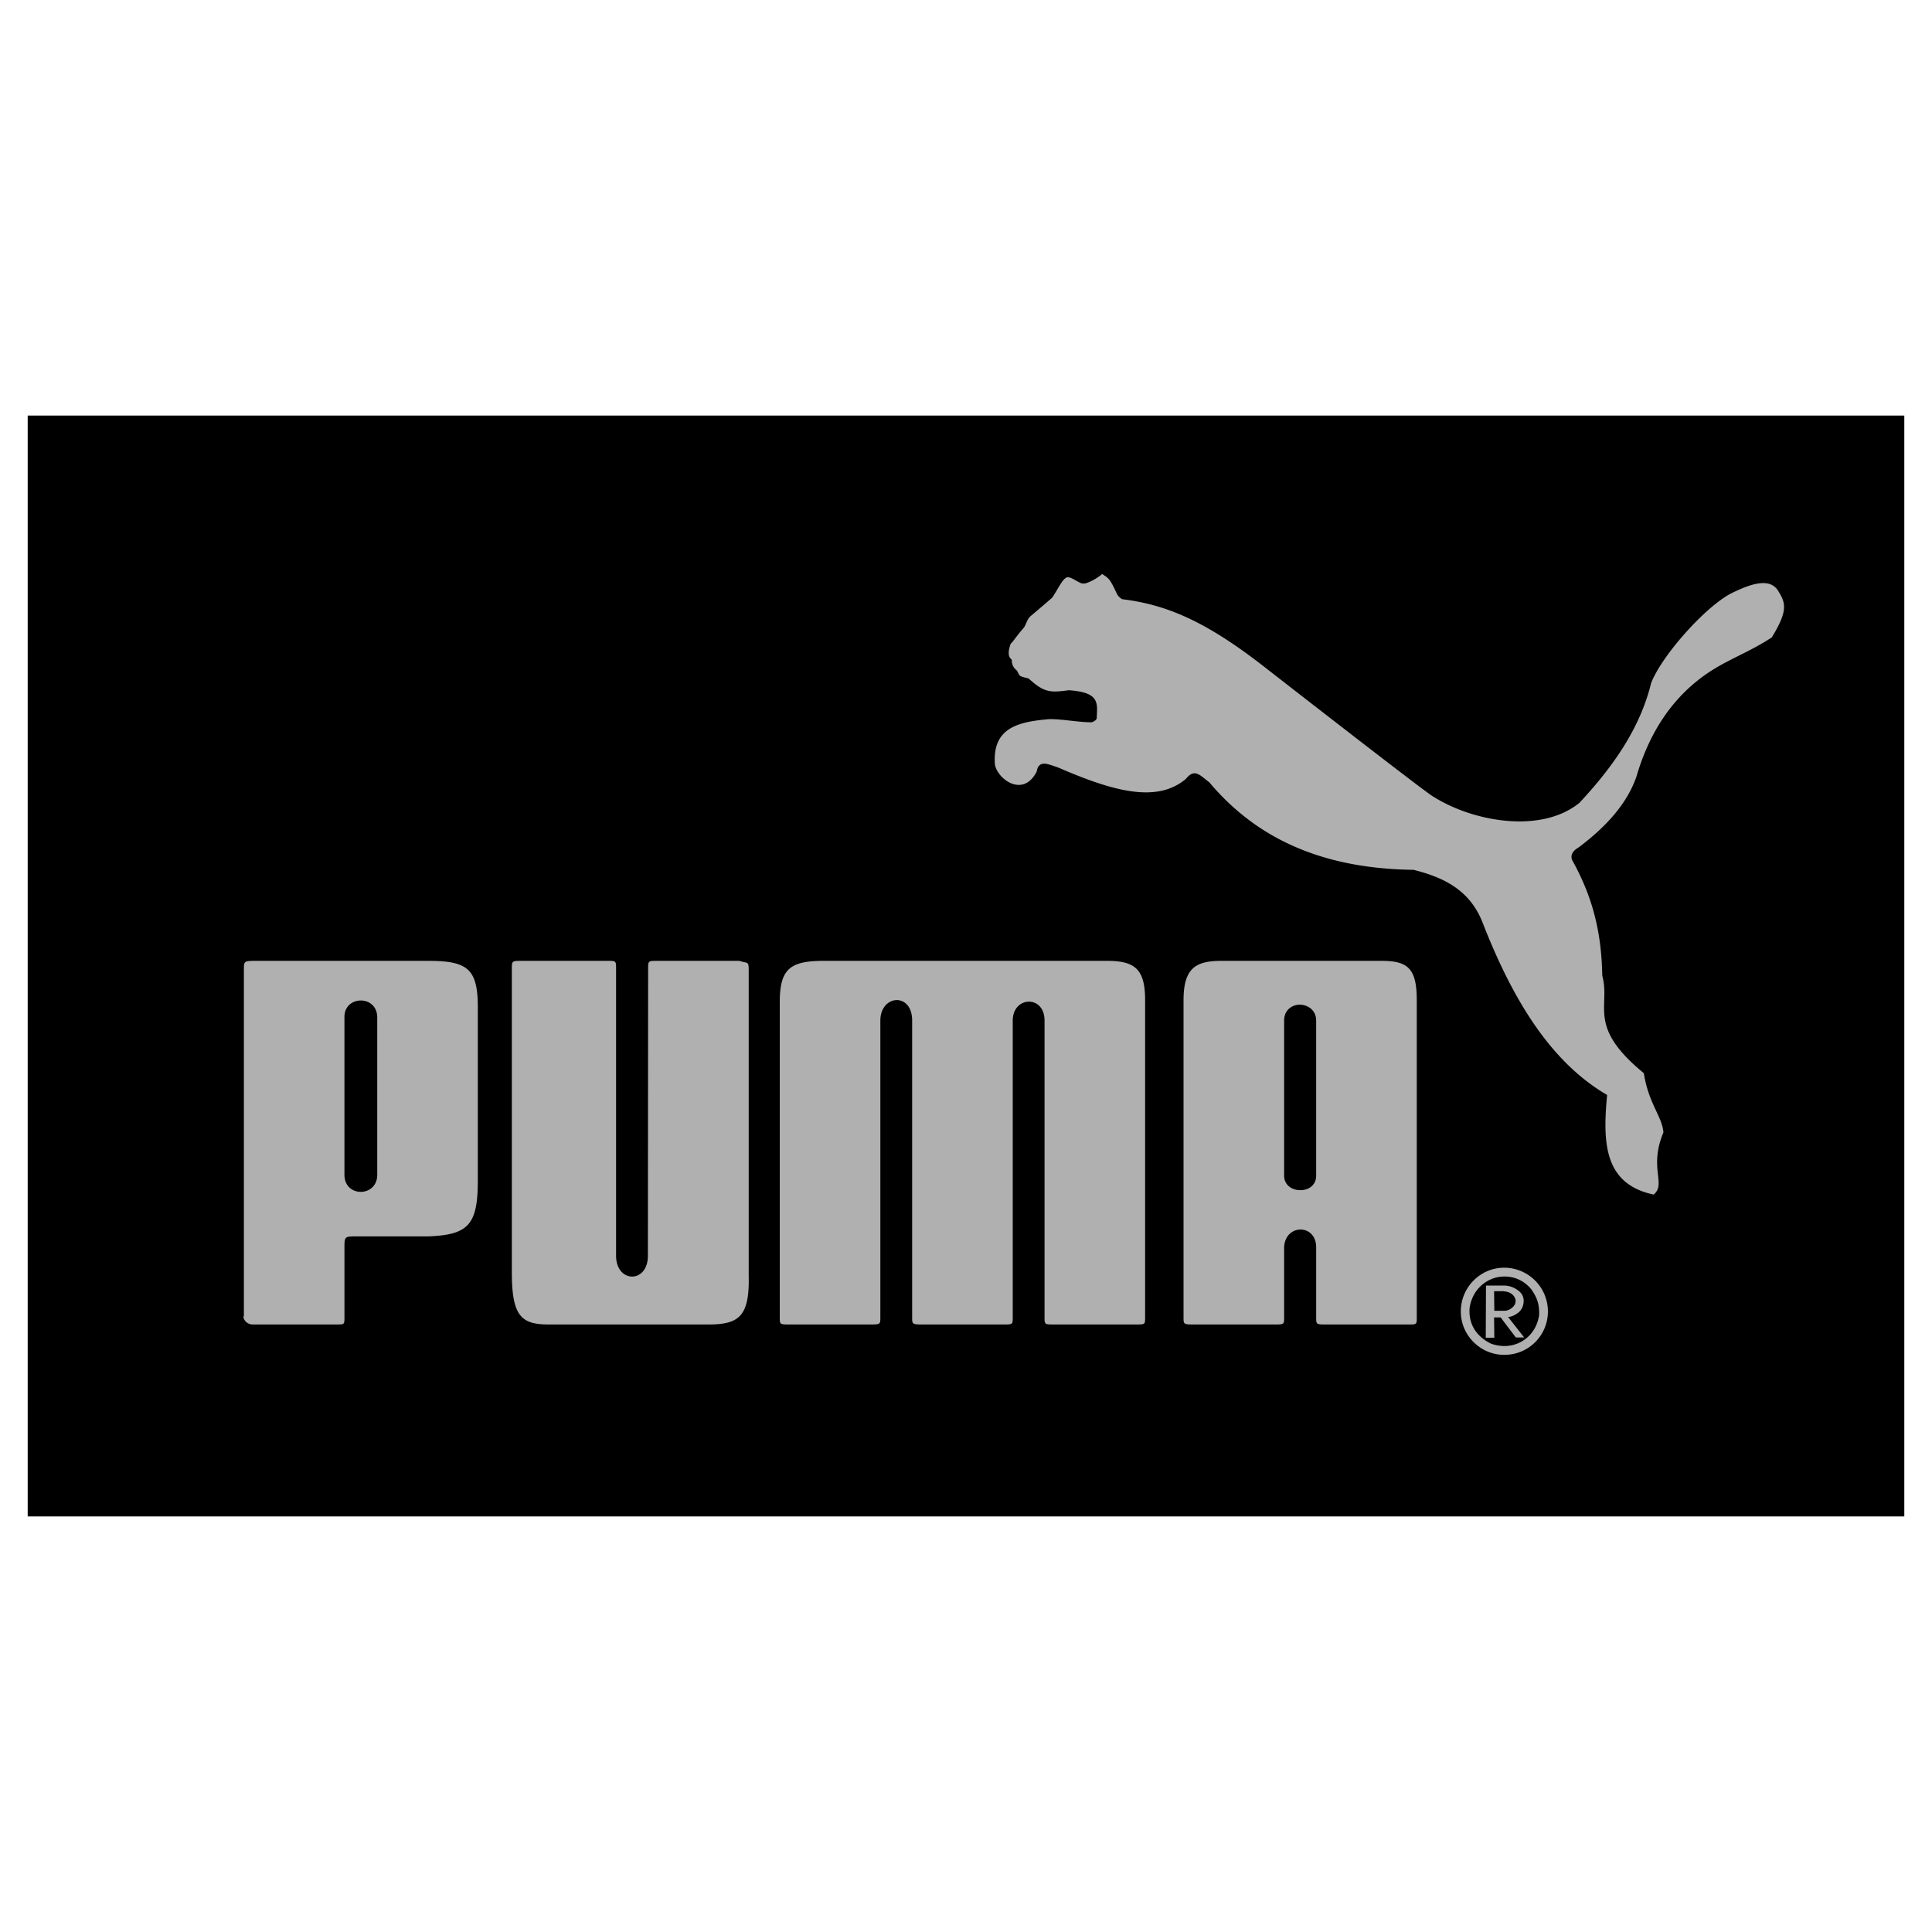 <?xml version="1.0" encoding="utf-8"?>

<!-- Uploaded to: SVG Repo, www.svgrepo.com, Generator: SVG Repo Mixer Tools -->
<svg width="800px" height="800px" viewBox="0 0 192.756 192.756" xmlns="http://www.w3.org/2000/svg">

<g fill-rule="evenodd" clip-rule="evenodd">

<path fill="#ffffff" d="M0 0h192.756v192.756H0V0z"/>

<path stroke="#000000" stroke-width=".216" stroke-miterlimit="2.613" d="M2.871 41.568h187.014v109.62H2.871V41.568z"/>

<path d="M42.74 95.865H25.601c-1.269 0-1.269 0-1.269.928v34.546c-.024-.024-.024 0-.049.025v.024c.025.195.245.756.977.756h8.301c.806 0 .806 0 .806-.732v-6.958c0-.951 0-1.099.928-1.099H42.741c3.955-.17 4.932-1.099 4.932-5.591v-17.236c-.002-3.833-.978-4.663-4.933-4.663zm-5.103 21.436c-.049 1.074-.854 1.611-1.636 1.611-.83 0-1.636-.562-1.636-1.709v-15.747c0-1.074.806-1.636 1.636-1.636s1.636.562 1.636 1.709v15.772zM74.698 96.695c0-.83-.171-.562-.928-.83h-8.203c-.903 0-.903 0-.903.83l-.024 28.59c0 2.807-3.174 2.734-3.174 0v-28.59c0-.83 0-.83-.83-.83h-8.569c-1.001 0-1.001 0-1.001.83v30.249c0 4.468 1.001 5.2 3.735 5.2H70.67c3.101 0 4.126-.83 4.028-4.932V96.695zM110.441 95.865H82.168c-3.369 0-4.37.83-4.37 4.126v31.421c0 .732 0 .732 1.001.732h7.935c1.099 0 1.099 0 1.099-.732v-29.59c0-2.588 3.173-2.856 3.173 0v29.59c0 .732 0 .732 1.197.732h7.91c.928 0 .928 0 .928-.732v-29.59c0-2.441 3.174-2.588 3.174 0v29.59c0 .732 0 .732 1 .732h8.131c.902 0 .902 0 .902-.732V99.796c0-3.101-1-3.931-3.807-3.931zM137.881 95.865h-16.039c-2.662 0-3.76.83-3.76 3.955v31.592c0 .732 0 .732 1.098.732h7.936c1.002 0 1.002 0 1.002-.732v-7.055c.098-1.1.83-1.661 1.586-1.686.807-.024 1.611.562 1.611 1.782v6.958c0 .732 0 .732 1.002.732h8.227c.807 0 .807 0 .807-.732V99.796c-.001-3.101-.831-3.931-3.47-3.931zm-6.567 21.436c0 .977-.805 1.465-1.611 1.44-.781 0-1.586-.487-1.586-1.44v-15.479c0-1.074.805-1.587 1.586-1.587.807.024 1.611.562 1.611 1.587v15.479zM150.139 126.48h-.074c-2.367 0-4.32 1.953-4.32 4.371 0 2.367 1.953 4.321 4.32 4.321h.074a4.324 4.324 0 0 0 4.297-4.321 4.368 4.368 0 0 0-4.297-4.371zm3.418 4.738c-.27 1.83-1.709 3.052-3.418 3.076-.465 0-.928-.074-1.393-.244-1.439-.708-2.246-1.929-2.123-3.541.268-1.953 1.855-3.174 3.516-3.149.951 0 1.904.391 2.637 1.27.585.829.829 1.538.781 2.588z" fill="#B0B0B0"/>

<path d="M151.529 130.924c.318-.293.488-.684.488-1.146 0-.416-.195-.781-.586-1.051a2.313 2.313 0 0 0-1.293-.464h-1.881l-.023 5.2h.854l-.023-2.025h.658l.416.561 1.098 1.44h.83l-1.611-2.05c.366 0 .732-.196 1.073-.465zm-1.562-.147h-.879l-.023-1.953h.902c.074 0 .123.024.172.024.268.025.537.122.707.269.221.172.367.439.367.66 0 .292-.123.512-.367.707a1.216 1.216 0 0 1-.707.293h-.172zM177.408 58.951c-.756-1.221-2.393-.854-4.369.098-2.564 1.099-7.178 6.226-8.301 9.082-1.002 4.102-3.346 7.886-7.154 11.963-3.832 3.125-10.645 1.88-14.574-.61-.244 0-16.383-12.573-16.383-12.573-5.785-4.565-9.814-6.543-14.674-7.129-.244-.146-.463-.39-.535-.561-.758-1.685-.904-1.538-1.441-1.953-.635.488-1.1.757-1.734.952-.293 0-.342 0-.512-.098-.391-.171-.807-.513-1.221-.537-.488.098-.879 1.074-1.539 2.051 0 0-1.123.977-2.146 1.831-.393.342-.441.879-.709 1.196-.537.586-1.172 1.538-1.27 1.538-.244.684-.342 1.294.098 1.611 0 .757.391.952.537 1.123.121.244.146.342.316.513.293.122.537.171.832.244 1.561 1.44 2.195 1.416 4.002 1.172 3.125.22 2.857 1.27 2.783 2.856-.195.244-.244.22-.463.342-1.393 0-2.857-.317-4.248-.317-3.053.269-5.689.806-5.445 4.492.195 1.44 2.809 3.442 4.176.732.195-1.245 1.244-.684 2.148-.391 5.469 2.368 9.838 3.589 12.744 1.123.879-1.099 1.416-.317 2.32.342 4.395 5.225 10.693 8.618 20.385 8.74 3.223.806 5.689 2.148 6.91 5.322 3.002 7.69 6.811 13.892 12.402 17.139-.465 4.858-.27 8.887 4.639 9.938 1.293-1.051-.514-2.638.977-6.202-.123-1.587-1.49-2.881-1.953-5.908-5.713-4.688-3.297-6.616-4.15-9.741-.074-4.565-1.074-8.057-3.004-11.523-.219-.562.146-.977.66-1.27 3.223-2.417 4.98-4.785 5.762-7.08 1.195-4.077 3.223-7.275 6.104-9.57 2.441-1.953 4.76-2.563 7.396-4.297 1.636-2.687 1.392-3.419.634-4.64z" fill="#B0B0B0"/>

</g>

</svg>